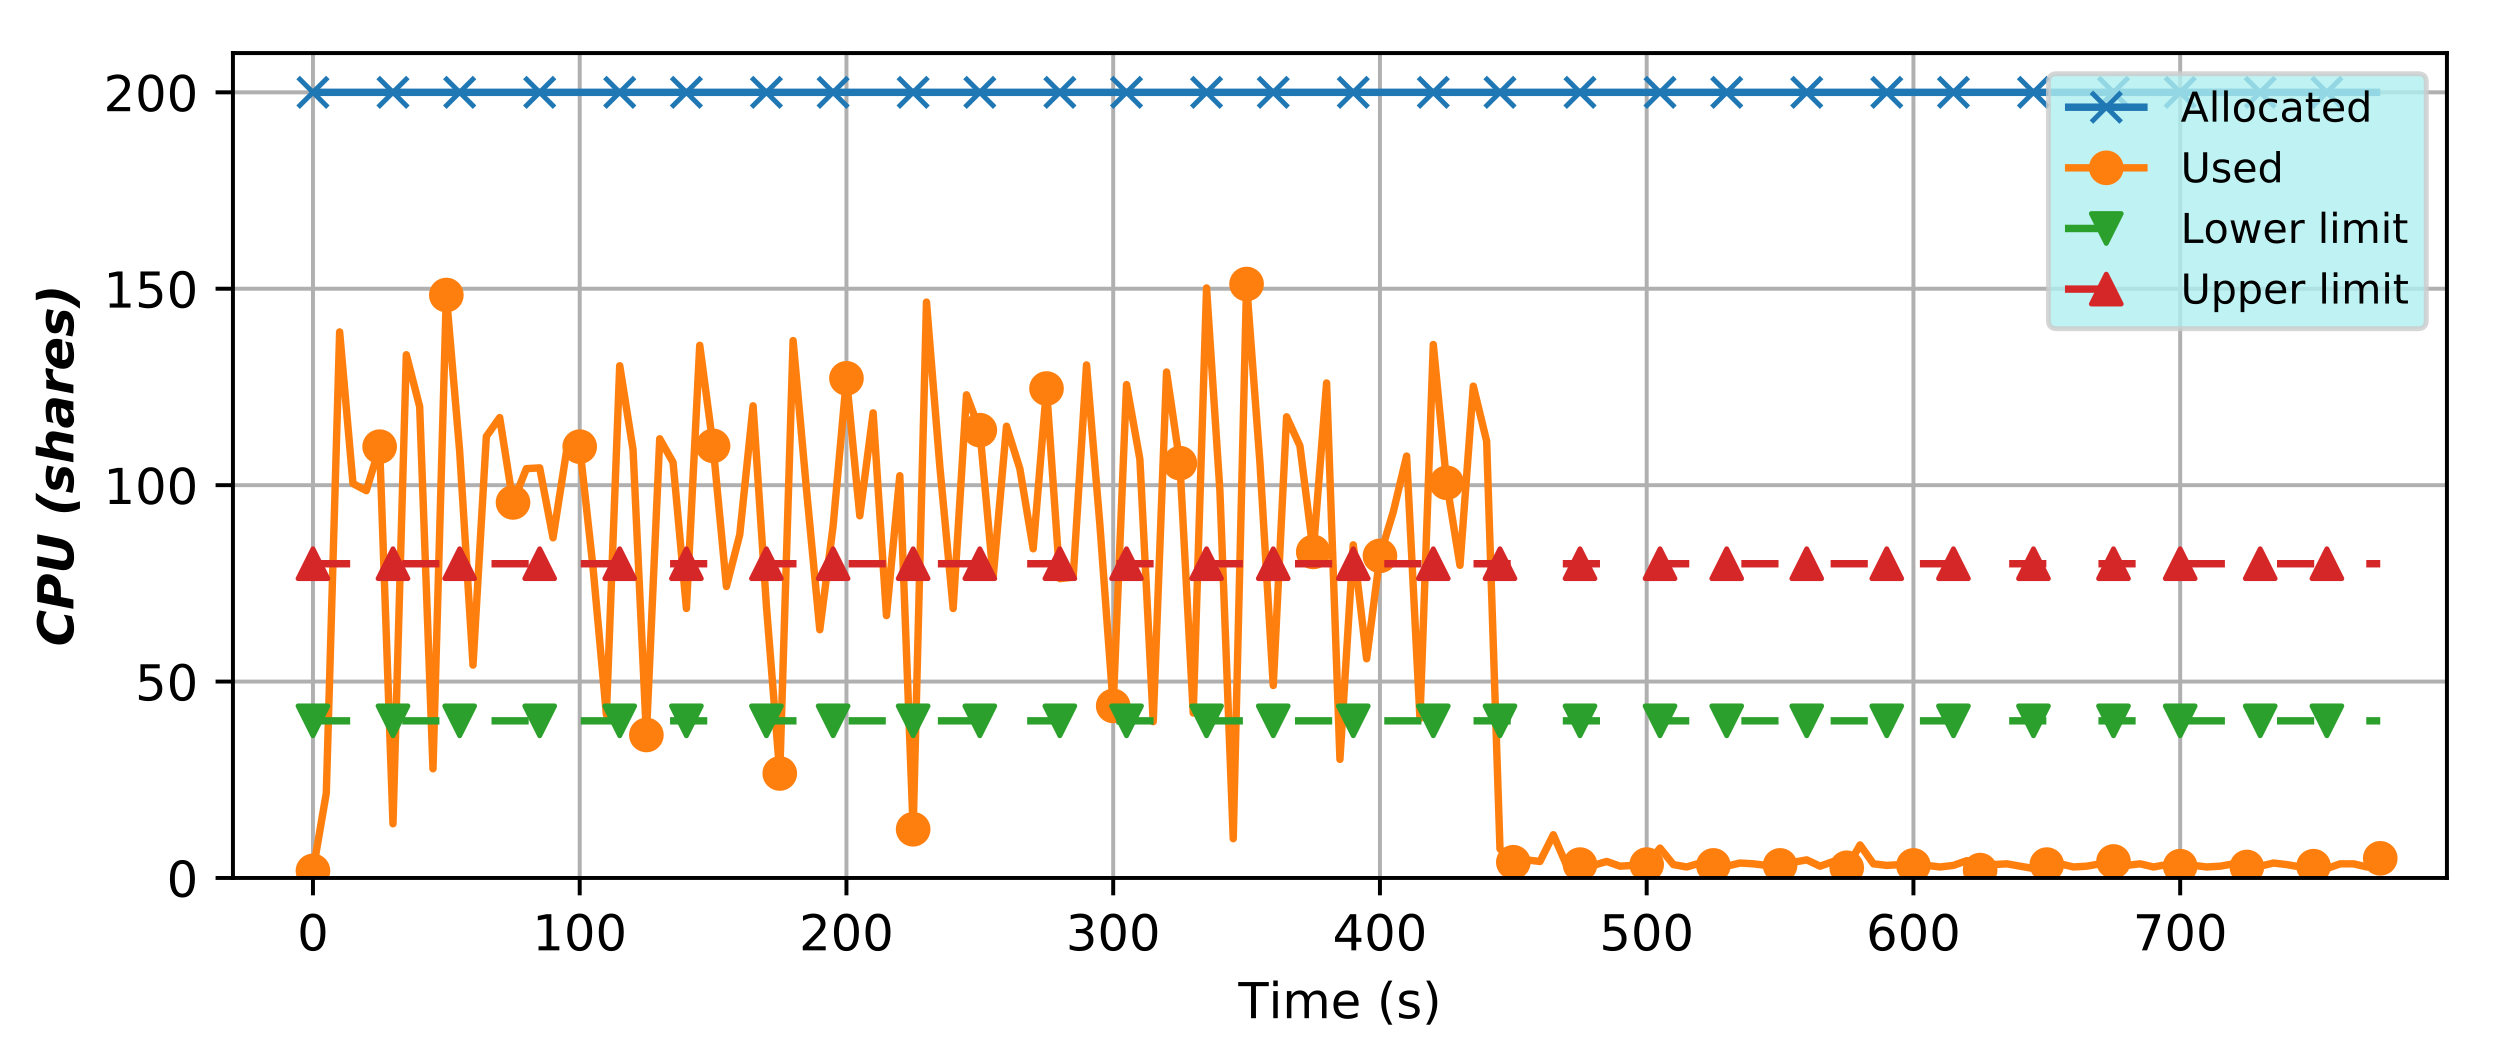 <?xml version="1.0" encoding="utf-8" standalone="no"?>
<!DOCTYPE svg PUBLIC "-//W3C//DTD SVG 1.1//EN"
  "http://www.w3.org/Graphics/SVG/1.1/DTD/svg11.dtd">
<!-- Created with matplotlib (https://matplotlib.org/) -->
<svg height="214.576pt" version="1.1" viewBox="0 0 504.066 214.576" width="504.066pt" xmlns="http://www.w3.org/2000/svg" xmlns:xlink="http://www.w3.org/1999/xlink">
 <defs>
  <style type="text/css">
*{stroke-linecap:butt;stroke-linejoin:round;}
  </style>
 </defs>
 <g id="figure_1">
  <g id="patch_1">
   <path d="M 0 214.576 
L 504.066 214.576 
L 504.066 0 
L 0 0 
z
" style="fill:#ffffff;"/>
  </g>
  <g id="axes_1">
   <g id="patch_2">
    <path d="M 46.966 177.02 
L 493.366 177.02 
L 493.366 10.7 
L 46.966 10.7 
z
" style="fill:#ffffff;"/>
   </g>
   <g id="matplotlib.axis_1">
    <g id="xtick_1">
     <g id="line2d_1">
      <path clip-path="url(#p494d622d5a)" d="M 63.101 177.02 
L 63.101 10.7 
" style="fill:none;stroke:#b0b0b0;stroke-linecap:square;stroke-width:0.8;"/>
     </g>
     <g id="line2d_2">
      <defs>
       <path d="M 0 0 
L 0 3.5 
" id="m8969aed22c" style="stroke:#000000;stroke-width:0.8;"/>
      </defs>
      <g>
       <use style="stroke:#000000;stroke-width:0.8;" x="63.101" xlink:href="#m8969aed22c" y="177.02"/>
      </g>
     </g>
     <g id="text_1">
      <!-- 0 -->
      <defs>
       <path d="M 31.781 66.406 
Q 24.172 66.406 20.328 58.906 
Q 16.5 51.422 16.5 36.375 
Q 16.5 21.391 20.328 13.891 
Q 24.172 6.391 31.781 6.391 
Q 39.453 6.391 43.281 13.891 
Q 47.125 21.391 47.125 36.375 
Q 47.125 51.422 43.281 58.906 
Q 39.453 66.406 31.781 66.406 
z
M 31.781 74.219 
Q 44.047 74.219 50.516 64.516 
Q 56.984 54.828 56.984 36.375 
Q 56.984 17.969 50.516 8.266 
Q 44.047 -1.422 31.781 -1.422 
Q 19.531 -1.422 13.062 8.266 
Q 6.594 17.969 6.594 36.375 
Q 6.594 54.828 13.062 64.516 
Q 19.531 74.219 31.781 74.219 
z
" id="DejaVuSans-48"/>
      </defs>
      <g transform="translate(59.919 191.618)scale(0.1 -0.1)">
       <use xlink:href="#DejaVuSans-48"/>
      </g>
     </g>
    </g>
    <g id="xtick_2">
     <g id="line2d_3">
      <path clip-path="url(#p494d622d5a)" d="M 116.884 177.02 
L 116.884 10.7 
" style="fill:none;stroke:#b0b0b0;stroke-linecap:square;stroke-width:0.8;"/>
     </g>
     <g id="line2d_4">
      <g>
       <use style="stroke:#000000;stroke-width:0.8;" x="116.884" xlink:href="#m8969aed22c" y="177.02"/>
      </g>
     </g>
     <g id="text_2">
      <!-- 100 -->
      <defs>
       <path d="M 12.406 8.297 
L 28.516 8.297 
L 28.516 63.922 
L 10.984 60.406 
L 10.984 69.391 
L 28.422 72.906 
L 38.281 72.906 
L 38.281 8.297 
L 54.391 8.297 
L 54.391 0 
L 12.406 0 
z
" id="DejaVuSans-49"/>
      </defs>
      <g transform="translate(107.34 191.618)scale(0.1 -0.1)">
       <use xlink:href="#DejaVuSans-49"/>
       <use x="63.623" xlink:href="#DejaVuSans-48"/>
       <use x="127.246" xlink:href="#DejaVuSans-48"/>
      </g>
     </g>
    </g>
    <g id="xtick_3">
     <g id="line2d_5">
      <path clip-path="url(#p494d622d5a)" d="M 170.667 177.02 
L 170.667 10.7 
" style="fill:none;stroke:#b0b0b0;stroke-linecap:square;stroke-width:0.8;"/>
     </g>
     <g id="line2d_6">
      <g>
       <use style="stroke:#000000;stroke-width:0.8;" x="170.667" xlink:href="#m8969aed22c" y="177.02"/>
      </g>
     </g>
     <g id="text_3">
      <!-- 200 -->
      <defs>
       <path d="M 19.188 8.297 
L 53.609 8.297 
L 53.609 0 
L 7.328 0 
L 7.328 8.297 
Q 12.938 14.109 22.625 23.891 
Q 32.328 33.688 34.812 36.531 
Q 39.547 41.844 41.422 45.531 
Q 43.312 49.219 43.312 52.781 
Q 43.312 58.594 39.234 62.25 
Q 35.156 65.922 28.609 65.922 
Q 23.969 65.922 18.812 64.312 
Q 13.672 62.703 7.812 59.422 
L 7.812 69.391 
Q 13.766 71.781 18.938 73 
Q 24.125 74.219 28.422 74.219 
Q 39.75 74.219 46.484 68.547 
Q 53.219 62.891 53.219 53.422 
Q 53.219 48.922 51.531 44.891 
Q 49.859 40.875 45.406 35.406 
Q 44.188 33.984 37.641 27.219 
Q 31.109 20.453 19.188 8.297 
z
" id="DejaVuSans-50"/>
      </defs>
      <g transform="translate(161.123 191.618)scale(0.1 -0.1)">
       <use xlink:href="#DejaVuSans-50"/>
       <use x="63.623" xlink:href="#DejaVuSans-48"/>
       <use x="127.246" xlink:href="#DejaVuSans-48"/>
      </g>
     </g>
    </g>
    <g id="xtick_4">
     <g id="line2d_7">
      <path clip-path="url(#p494d622d5a)" d="M 224.45 177.02 
L 224.45 10.7 
" style="fill:none;stroke:#b0b0b0;stroke-linecap:square;stroke-width:0.8;"/>
     </g>
     <g id="line2d_8">
      <g>
       <use style="stroke:#000000;stroke-width:0.8;" x="224.45" xlink:href="#m8969aed22c" y="177.02"/>
      </g>
     </g>
     <g id="text_4">
      <!-- 300 -->
      <defs>
       <path d="M 40.578 39.312 
Q 47.656 37.797 51.625 33 
Q 55.609 28.219 55.609 21.188 
Q 55.609 10.406 48.188 4.484 
Q 40.766 -1.422 27.094 -1.422 
Q 22.516 -1.422 17.656 -0.516 
Q 12.797 0.391 7.625 2.203 
L 7.625 11.719 
Q 11.719 9.328 16.594 8.109 
Q 21.484 6.891 26.812 6.891 
Q 36.078 6.891 40.938 10.547 
Q 45.797 14.203 45.797 21.188 
Q 45.797 27.641 41.281 31.266 
Q 36.766 34.906 28.719 34.906 
L 20.219 34.906 
L 20.219 43.016 
L 29.109 43.016 
Q 36.375 43.016 40.234 45.922 
Q 44.094 48.828 44.094 54.297 
Q 44.094 59.906 40.109 62.906 
Q 36.141 65.922 28.719 65.922 
Q 24.656 65.922 20.016 65.031 
Q 15.375 64.156 9.812 62.312 
L 9.812 71.094 
Q 15.438 72.656 20.344 73.438 
Q 25.25 74.219 29.594 74.219 
Q 40.828 74.219 47.359 69.109 
Q 53.906 64.016 53.906 55.328 
Q 53.906 49.266 50.438 45.094 
Q 46.969 40.922 40.578 39.312 
z
" id="DejaVuSans-51"/>
      </defs>
      <g transform="translate(214.906 191.618)scale(0.1 -0.1)">
       <use xlink:href="#DejaVuSans-51"/>
       <use x="63.623" xlink:href="#DejaVuSans-48"/>
       <use x="127.246" xlink:href="#DejaVuSans-48"/>
      </g>
     </g>
    </g>
    <g id="xtick_5">
     <g id="line2d_9">
      <path clip-path="url(#p494d622d5a)" d="M 278.233 177.02 
L 278.233 10.7 
" style="fill:none;stroke:#b0b0b0;stroke-linecap:square;stroke-width:0.8;"/>
     </g>
     <g id="line2d_10">
      <g>
       <use style="stroke:#000000;stroke-width:0.8;" x="278.233" xlink:href="#m8969aed22c" y="177.02"/>
      </g>
     </g>
     <g id="text_5">
      <!-- 400 -->
      <defs>
       <path d="M 37.797 64.312 
L 12.891 25.391 
L 37.797 25.391 
z
M 35.203 72.906 
L 47.609 72.906 
L 47.609 25.391 
L 58.016 25.391 
L 58.016 17.188 
L 47.609 17.188 
L 47.609 0 
L 37.797 0 
L 37.797 17.188 
L 4.891 17.188 
L 4.891 26.703 
z
" id="DejaVuSans-52"/>
      </defs>
      <g transform="translate(268.689 191.618)scale(0.1 -0.1)">
       <use xlink:href="#DejaVuSans-52"/>
       <use x="63.623" xlink:href="#DejaVuSans-48"/>
       <use x="127.246" xlink:href="#DejaVuSans-48"/>
      </g>
     </g>
    </g>
    <g id="xtick_6">
     <g id="line2d_11">
      <path clip-path="url(#p494d622d5a)" d="M 332.016 177.02 
L 332.016 10.7 
" style="fill:none;stroke:#b0b0b0;stroke-linecap:square;stroke-width:0.8;"/>
     </g>
     <g id="line2d_12">
      <g>
       <use style="stroke:#000000;stroke-width:0.8;" x="332.016" xlink:href="#m8969aed22c" y="177.02"/>
      </g>
     </g>
     <g id="text_6">
      <!-- 500 -->
      <defs>
       <path d="M 10.797 72.906 
L 49.516 72.906 
L 49.516 64.594 
L 19.828 64.594 
L 19.828 46.734 
Q 21.969 47.469 24.109 47.828 
Q 26.266 48.188 28.422 48.188 
Q 40.625 48.188 47.75 41.5 
Q 54.891 34.812 54.891 23.391 
Q 54.891 11.625 47.562 5.094 
Q 40.234 -1.422 26.906 -1.422 
Q 22.312 -1.422 17.547 -0.641 
Q 12.797 0.141 7.719 1.703 
L 7.719 11.625 
Q 12.109 9.234 16.797 8.062 
Q 21.484 6.891 26.703 6.891 
Q 35.156 6.891 40.078 11.328 
Q 45.016 15.766 45.016 23.391 
Q 45.016 31 40.078 35.438 
Q 35.156 39.891 26.703 39.891 
Q 22.75 39.891 18.812 39.016 
Q 14.891 38.141 10.797 36.281 
z
" id="DejaVuSans-53"/>
      </defs>
      <g transform="translate(322.472 191.618)scale(0.1 -0.1)">
       <use xlink:href="#DejaVuSans-53"/>
       <use x="63.623" xlink:href="#DejaVuSans-48"/>
       <use x="127.246" xlink:href="#DejaVuSans-48"/>
      </g>
     </g>
    </g>
    <g id="xtick_7">
     <g id="line2d_13">
      <path clip-path="url(#p494d622d5a)" d="M 385.799 177.02 
L 385.799 10.7 
" style="fill:none;stroke:#b0b0b0;stroke-linecap:square;stroke-width:0.8;"/>
     </g>
     <g id="line2d_14">
      <g>
       <use style="stroke:#000000;stroke-width:0.8;" x="385.799" xlink:href="#m8969aed22c" y="177.02"/>
      </g>
     </g>
     <g id="text_7">
      <!-- 600 -->
      <defs>
       <path d="M 33.016 40.375 
Q 26.375 40.375 22.484 35.828 
Q 18.609 31.297 18.609 23.391 
Q 18.609 15.531 22.484 10.953 
Q 26.375 6.391 33.016 6.391 
Q 39.656 6.391 43.531 10.953 
Q 47.406 15.531 47.406 23.391 
Q 47.406 31.297 43.531 35.828 
Q 39.656 40.375 33.016 40.375 
z
M 52.594 71.297 
L 52.594 62.312 
Q 48.875 64.062 45.094 64.984 
Q 41.312 65.922 37.594 65.922 
Q 27.828 65.922 22.672 59.328 
Q 17.531 52.734 16.797 39.406 
Q 19.672 43.656 24.016 45.922 
Q 28.375 48.188 33.594 48.188 
Q 44.578 48.188 50.953 41.516 
Q 57.328 34.859 57.328 23.391 
Q 57.328 12.156 50.688 5.359 
Q 44.047 -1.422 33.016 -1.422 
Q 20.359 -1.422 13.672 8.266 
Q 6.984 17.969 6.984 36.375 
Q 6.984 53.656 15.188 63.938 
Q 23.391 74.219 37.203 74.219 
Q 40.922 74.219 44.703 73.484 
Q 48.484 72.75 52.594 71.297 
z
" id="DejaVuSans-54"/>
      </defs>
      <g transform="translate(376.256 191.618)scale(0.1 -0.1)">
       <use xlink:href="#DejaVuSans-54"/>
       <use x="63.623" xlink:href="#DejaVuSans-48"/>
       <use x="127.246" xlink:href="#DejaVuSans-48"/>
      </g>
     </g>
    </g>
    <g id="xtick_8">
     <g id="line2d_15">
      <path clip-path="url(#p494d622d5a)" d="M 439.582 177.02 
L 439.582 10.7 
" style="fill:none;stroke:#b0b0b0;stroke-linecap:square;stroke-width:0.8;"/>
     </g>
     <g id="line2d_16">
      <g>
       <use style="stroke:#000000;stroke-width:0.8;" x="439.582" xlink:href="#m8969aed22c" y="177.02"/>
      </g>
     </g>
     <g id="text_8">
      <!-- 700 -->
      <defs>
       <path d="M 8.203 72.906 
L 55.078 72.906 
L 55.078 68.703 
L 28.609 0 
L 18.312 0 
L 43.219 64.594 
L 8.203 64.594 
z
" id="DejaVuSans-55"/>
      </defs>
      <g transform="translate(430.039 191.618)scale(0.1 -0.1)">
       <use xlink:href="#DejaVuSans-55"/>
       <use x="63.623" xlink:href="#DejaVuSans-48"/>
       <use x="127.246" xlink:href="#DejaVuSans-48"/>
      </g>
     </g>
    </g>
    <g id="text_9">
     <!-- Time (s) -->
     <defs>
      <path d="M -0.297 72.906 
L 61.375 72.906 
L 61.375 64.594 
L 35.5 64.594 
L 35.5 0 
L 25.594 0 
L 25.594 64.594 
L -0.297 64.594 
z
" id="DejaVuSans-84"/>
      <path d="M 9.422 54.688 
L 18.406 54.688 
L 18.406 0 
L 9.422 0 
z
M 9.422 75.984 
L 18.406 75.984 
L 18.406 64.594 
L 9.422 64.594 
z
" id="DejaVuSans-105"/>
      <path d="M 52 44.188 
Q 55.375 50.25 60.062 53.125 
Q 64.75 56 71.094 56 
Q 79.641 56 84.281 50.016 
Q 88.922 44.047 88.922 33.016 
L 88.922 0 
L 79.891 0 
L 79.891 32.719 
Q 79.891 40.578 77.094 44.375 
Q 74.312 48.188 68.609 48.188 
Q 61.625 48.188 57.562 43.547 
Q 53.516 38.922 53.516 30.906 
L 53.516 0 
L 44.484 0 
L 44.484 32.719 
Q 44.484 40.625 41.703 44.406 
Q 38.922 48.188 33.109 48.188 
Q 26.219 48.188 22.156 43.531 
Q 18.109 38.875 18.109 30.906 
L 18.109 0 
L 9.078 0 
L 9.078 54.688 
L 18.109 54.688 
L 18.109 46.188 
Q 21.188 51.219 25.484 53.609 
Q 29.781 56 35.688 56 
Q 41.656 56 45.828 52.969 
Q 50 49.953 52 44.188 
z
" id="DejaVuSans-109"/>
      <path d="M 56.203 29.594 
L 56.203 25.203 
L 14.891 25.203 
Q 15.484 15.922 20.484 11.062 
Q 25.484 6.203 34.422 6.203 
Q 39.594 6.203 44.453 7.469 
Q 49.312 8.734 54.109 11.281 
L 54.109 2.781 
Q 49.266 0.734 44.188 -0.344 
Q 39.109 -1.422 33.891 -1.422 
Q 20.797 -1.422 13.156 6.188 
Q 5.516 13.812 5.516 26.812 
Q 5.516 40.234 12.766 48.109 
Q 20.016 56 32.328 56 
Q 43.359 56 49.781 48.891 
Q 56.203 41.797 56.203 29.594 
z
M 47.219 32.234 
Q 47.125 39.594 43.094 43.984 
Q 39.062 48.391 32.422 48.391 
Q 24.906 48.391 20.391 44.141 
Q 15.875 39.891 15.188 32.172 
z
" id="DejaVuSans-101"/>
      <path id="DejaVuSans-32"/>
      <path d="M 31 75.875 
Q 24.469 64.656 21.281 53.656 
Q 18.109 42.672 18.109 31.391 
Q 18.109 20.125 21.312 9.062 
Q 24.516 -2 31 -13.188 
L 23.188 -13.188 
Q 15.875 -1.703 12.234 9.375 
Q 8.594 20.453 8.594 31.391 
Q 8.594 42.281 12.203 53.312 
Q 15.828 64.359 23.188 75.875 
z
" id="DejaVuSans-40"/>
      <path d="M 44.281 53.078 
L 44.281 44.578 
Q 40.484 46.531 36.375 47.5 
Q 32.281 48.484 27.875 48.484 
Q 21.188 48.484 17.844 46.438 
Q 14.5 44.391 14.5 40.281 
Q 14.5 37.156 16.891 35.375 
Q 19.281 33.594 26.516 31.984 
L 29.594 31.297 
Q 39.156 29.25 43.188 25.516 
Q 47.219 21.781 47.219 15.094 
Q 47.219 7.469 41.188 3.016 
Q 35.156 -1.422 24.609 -1.422 
Q 20.219 -1.422 15.453 -0.562 
Q 10.688 0.297 5.422 2 
L 5.422 11.281 
Q 10.406 8.688 15.234 7.391 
Q 20.062 6.109 24.812 6.109 
Q 31.156 6.109 34.562 8.281 
Q 37.984 10.453 37.984 14.406 
Q 37.984 18.062 35.516 20.016 
Q 33.062 21.969 24.703 23.781 
L 21.578 24.516 
Q 13.234 26.266 9.516 29.906 
Q 5.812 33.547 5.812 39.891 
Q 5.812 47.609 11.281 51.797 
Q 16.75 56 26.812 56 
Q 31.781 56 36.172 55.266 
Q 40.578 54.547 44.281 53.078 
z
" id="DejaVuSans-115"/>
      <path d="M 8.016 75.875 
L 15.828 75.875 
Q 23.141 64.359 26.781 53.312 
Q 30.422 42.281 30.422 31.391 
Q 30.422 20.453 26.781 9.375 
Q 23.141 -1.703 15.828 -13.188 
L 8.016 -13.188 
Q 14.5 -2 17.703 9.062 
Q 20.906 20.125 20.906 31.391 
Q 20.906 42.672 17.703 53.656 
Q 14.5 64.656 8.016 75.875 
z
" id="DejaVuSans-41"/>
     </defs>
     <g transform="translate(249.683 205.297)scale(0.1 -0.1)">
      <use xlink:href="#DejaVuSans-84"/>
      <use x="61.037" xlink:href="#DejaVuSans-105"/>
      <use x="88.82" xlink:href="#DejaVuSans-109"/>
      <use x="186.232" xlink:href="#DejaVuSans-101"/>
      <use x="247.756" xlink:href="#DejaVuSans-32"/>
      <use x="279.543" xlink:href="#DejaVuSans-40"/>
      <use x="318.557" xlink:href="#DejaVuSans-115"/>
      <use x="370.656" xlink:href="#DejaVuSans-41"/>
     </g>
    </g>
   </g>
   <g id="matplotlib.axis_2">
    <g id="ytick_1">
     <g id="line2d_17">
      <path clip-path="url(#p494d622d5a)" d="M 46.966 177.02 
L 493.366 177.02 
" style="fill:none;stroke:#b0b0b0;stroke-linecap:square;stroke-width:0.8;"/>
     </g>
     <g id="line2d_18">
      <defs>
       <path d="M 0 0 
L -3.5 0 
" id="m2aca06710f" style="stroke:#000000;stroke-width:0.8;"/>
      </defs>
      <g>
       <use style="stroke:#000000;stroke-width:0.8;" x="46.966" xlink:href="#m2aca06710f" y="177.02"/>
      </g>
     </g>
     <g id="text_10">
      <!-- 0 -->
      <g transform="translate(33.603 180.819)scale(0.1 -0.1)">
       <use xlink:href="#DejaVuSans-48"/>
      </g>
     </g>
    </g>
    <g id="ytick_2">
     <g id="line2d_19">
      <path clip-path="url(#p494d622d5a)" d="M 46.966 137.42 
L 493.366 137.42 
" style="fill:none;stroke:#b0b0b0;stroke-linecap:square;stroke-width:0.8;"/>
     </g>
     <g id="line2d_20">
      <g>
       <use style="stroke:#000000;stroke-width:0.8;" x="46.966" xlink:href="#m2aca06710f" y="137.42"/>
      </g>
     </g>
     <g id="text_11">
      <!-- 50 -->
      <g transform="translate(27.241 141.219)scale(0.1 -0.1)">
       <use xlink:href="#DejaVuSans-53"/>
       <use x="63.623" xlink:href="#DejaVuSans-48"/>
      </g>
     </g>
    </g>
    <g id="ytick_3">
     <g id="line2d_21">
      <path clip-path="url(#p494d622d5a)" d="M 46.966 97.82 
L 493.366 97.82 
" style="fill:none;stroke:#b0b0b0;stroke-linecap:square;stroke-width:0.8;"/>
     </g>
     <g id="line2d_22">
      <g>
       <use style="stroke:#000000;stroke-width:0.8;" x="46.966" xlink:href="#m2aca06710f" y="97.82"/>
      </g>
     </g>
     <g id="text_12">
      <!-- 100 -->
      <g transform="translate(20.878 101.619)scale(0.1 -0.1)">
       <use xlink:href="#DejaVuSans-49"/>
       <use x="63.623" xlink:href="#DejaVuSans-48"/>
       <use x="127.246" xlink:href="#DejaVuSans-48"/>
      </g>
     </g>
    </g>
    <g id="ytick_4">
     <g id="line2d_23">
      <path clip-path="url(#p494d622d5a)" d="M 46.966 58.22 
L 493.366 58.22 
" style="fill:none;stroke:#b0b0b0;stroke-linecap:square;stroke-width:0.8;"/>
     </g>
     <g id="line2d_24">
      <g>
       <use style="stroke:#000000;stroke-width:0.8;" x="46.966" xlink:href="#m2aca06710f" y="58.22"/>
      </g>
     </g>
     <g id="text_13">
      <!-- 150 -->
      <g transform="translate(20.878 62.019)scale(0.1 -0.1)">
       <use xlink:href="#DejaVuSans-49"/>
       <use x="63.623" xlink:href="#DejaVuSans-53"/>
       <use x="127.246" xlink:href="#DejaVuSans-48"/>
      </g>
     </g>
    </g>
    <g id="ytick_5">
     <g id="line2d_25">
      <path clip-path="url(#p494d622d5a)" d="M 46.966 18.62 
L 493.366 18.62 
" style="fill:none;stroke:#b0b0b0;stroke-linecap:square;stroke-width:0.8;"/>
     </g>
     <g id="line2d_26">
      <g>
       <use style="stroke:#000000;stroke-width:0.8;" x="46.966" xlink:href="#m2aca06710f" y="18.62"/>
      </g>
     </g>
     <g id="text_14">
      <!-- 200 -->
      <g transform="translate(20.878 22.419)scale(0.1 -0.1)">
       <use xlink:href="#DejaVuSans-50"/>
       <use x="63.623" xlink:href="#DejaVuSans-48"/>
       <use x="127.246" xlink:href="#DejaVuSans-48"/>
      </g>
     </g>
    </g>
    <g id="text_15">
     <!-- CPU (shares) -->
     <defs>
      <path d="M 60.594 3.422 
Q 53.859 1.031 47.656 -0.188 
Q 41.453 -1.422 35.891 -1.422 
Q 21.188 -1.422 12.391 6.641 
Q 3.609 14.703 3.609 27.984 
Q 3.609 36.719 6.391 44.453 
Q 9.188 52.203 14.594 58.594 
Q 21 66.109 30 70.156 
Q 39.016 74.219 49.422 74.219 
Q 55.078 74.219 60.781 72.875 
Q 66.5 71.531 72.406 68.797 
L 69.391 53.719 
Q 64.703 57.281 59.953 58.938 
Q 55.219 60.594 49.812 60.594 
Q 38.531 60.594 30.906 51.906 
Q 23.297 43.219 23.297 30.172 
Q 23.297 21.781 27.984 16.984 
Q 32.672 12.203 40.922 12.203 
Q 45.844 12.203 51.391 13.984 
Q 56.938 15.766 63.812 19.578 
z
" id="DejaVuSans-BoldOblique-67"/>
      <path d="M 16.312 72.906 
L 47.516 72.906 
Q 58.984 72.906 65.453 67.656 
Q 71.922 62.406 71.922 53.078 
Q 71.922 47.359 69.766 42.203 
Q 67.625 37.062 63.625 33.203 
Q 59.281 29.047 53.266 27.172 
Q 47.266 25.297 38.188 25.297 
L 25.781 25.297 
L 20.906 0 
L 2.094 0 
z
M 32.516 59.281 
L 28.516 38.922 
L 38.922 38.922 
Q 45.562 38.922 49.078 42.047 
Q 52.594 45.172 52.594 51.125 
Q 52.594 55.078 50.078 57.172 
Q 47.562 59.281 42.828 59.281 
z
" id="DejaVuSans-BoldOblique-80"/>
      <path d="M 16.312 72.906 
L 35.109 72.906 
L 26.609 29.25 
Q 26.125 26.906 25.906 25.094 
Q 25.688 23.297 25.688 21.922 
Q 25.688 17.141 28.25 14.766 
Q 30.812 12.406 35.891 12.406 
Q 42.719 12.406 46.375 16.234 
Q 50.047 20.062 51.812 29.203 
L 60.297 72.906 
L 79.109 72.906 
L 70.609 29.203 
Q 67.438 13.094 58.562 5.828 
Q 49.703 -1.422 33.203 -1.422 
Q 20.266 -1.422 13.516 4.125 
Q 6.781 9.672 6.781 20.219 
Q 6.781 21.969 7.031 24.141 
Q 7.281 26.312 7.812 29.203 
z
" id="DejaVuSans-BoldOblique-85"/>
      <path id="DejaVuSans-BoldOblique-32"/>
      <path d="M 29.5 -13.188 
L 15.281 -13.188 
Q 11.469 -5.078 9.594 2.703 
Q 7.719 10.5 7.719 18.219 
Q 7.719 32.625 13.922 47 
Q 20.125 61.375 32.625 75.875 
L 46.781 75.875 
Q 35.406 60.75 29.812 45.922 
Q 24.219 31.109 24.219 16.219 
Q 24.219 8.891 25.531 1.578 
Q 26.859 -5.719 29.5 -13.188 
z
" id="DejaVuSans-BoldOblique-40"/>
      <path d="M 56 52.984 
L 53.422 39.406 
Q 48.297 41.844 43.219 43.109 
Q 38.141 44.391 33.594 44.391 
Q 28.422 44.391 25.609 43.047 
Q 22.797 41.703 22.797 39.203 
Q 22.797 37.75 24.359 36.859 
Q 25.922 35.984 30.516 35.016 
L 33.688 34.422 
Q 44.281 32.172 48.531 28.625 
Q 52.781 25.094 52.781 18.797 
Q 52.781 9.281 45.312 3.922 
Q 37.844 -1.422 24.422 -1.422 
Q 18.797 -1.422 12.938 -0.531 
Q 7.078 0.344 0.984 2.094 
L 3.609 15.828 
Q 8.344 13.031 13.734 11.609 
Q 19.141 10.203 24.812 10.203 
Q 30.328 10.203 33.109 11.516 
Q 35.891 12.844 35.891 15.375 
Q 35.891 17.141 34.328 18.109 
Q 32.766 19.094 27.875 20.125 
L 24.703 20.703 
Q 15.328 22.656 11.328 26.469 
Q 7.328 30.281 7.328 37.016 
Q 7.328 46.141 14.234 51.062 
Q 21.141 56 33.984 56 
Q 39.594 56 45.031 55.25 
Q 50.484 54.5 56 52.984 
z
" id="DejaVuSans-BoldOblique-115"/>
      <path d="M 64.5 33.297 
L 58.016 0 
L 40.484 0 
L 46 28.516 
Q 46.578 31.297 46.891 33.219 
Q 47.219 35.156 47.219 36.281 
Q 47.219 39.406 45.484 41.109 
Q 43.75 42.828 40.578 42.828 
Q 35.156 42.828 31.266 38.594 
Q 27.391 34.375 25.875 26.906 
L 20.609 0 
L 3.078 0 
L 17.828 75.984 
L 35.406 75.984 
L 29.688 46.688 
Q 34.516 51.422 39.391 53.703 
Q 44.281 56 49.609 56 
Q 57.172 56 61.266 52.047 
Q 65.375 48.094 65.375 40.922 
Q 65.375 39.359 65.156 37.453 
Q 64.938 35.547 64.5 33.297 
z
" id="DejaVuSans-BoldOblique-104"/>
      <path d="M 32.906 24.609 
Q 26.375 24.609 23.016 22.578 
Q 19.672 20.562 19.672 16.609 
Q 19.672 13.625 21.656 11.906 
Q 23.641 10.203 27.094 10.203 
Q 32.469 10.203 36.078 13.453 
Q 39.703 16.703 40.922 22.609 
L 41.312 24.609 
z
M 60.203 31.203 
L 54.109 0 
L 36.625 0 
L 38.094 8.109 
Q 33.797 3.219 29 0.891 
Q 24.219 -1.422 18.609 -1.422 
Q 10.844 -1.422 6.266 2.609 
Q 1.703 6.641 1.703 13.484 
Q 1.703 23.922 9.781 29.469 
Q 17.875 35.016 33.109 35.016 
L 43.406 35.016 
L 43.609 36.375 
Q 43.75 37.062 43.766 37.344 
Q 43.797 37.641 43.797 37.891 
Q 43.797 41.109 40.75 42.75 
Q 37.703 44.391 31.688 44.391 
Q 26.266 44.391 21.188 43.266 
Q 16.109 42.141 11.375 39.891 
L 14.016 53.219 
Q 19.484 54.594 25.219 55.297 
Q 30.953 56 37.109 56 
Q 49.266 56 55.172 51.828 
Q 61.078 47.656 61.078 39.109 
Q 61.078 37.453 60.859 35.469 
Q 60.641 33.5 60.203 31.203 
z
" id="DejaVuSans-BoldOblique-97"/>
      <path d="M 51.422 39.797 
Q 49.609 40.828 47.406 41.359 
Q 45.219 41.891 42.672 41.891 
Q 35.984 41.891 31.562 37.594 
Q 27.156 33.297 25.594 25.203 
L 20.609 0 
L 3.078 0 
L 13.719 54.688 
L 31.297 54.688 
L 29.391 45.312 
Q 32.859 50.484 38.062 53.234 
Q 43.266 56 49.609 56 
Q 50.531 56 51.703 55.906 
Q 52.875 55.812 54.5 55.609 
z
" id="DejaVuSans-BoldOblique-114"/>
      <path d="M 62.891 25.297 
L 62.312 22.516 
L 21.391 22.516 
Q 21.391 22.219 21.344 21.656 
Q 21.297 21.094 21.297 20.797 
Q 21.297 15.484 24.484 12.844 
Q 27.688 10.203 34.078 10.203 
Q 39.594 10.203 45.719 11.859 
Q 51.859 13.531 58.594 16.797 
L 55.906 3.219 
Q 49.516 0.875 43.188 -0.266 
Q 36.859 -1.422 30.328 -1.422 
Q 17.531 -1.422 10.562 4.484 
Q 3.609 10.406 3.609 21.188 
Q 3.609 27.438 5.828 33.312 
Q 8.062 39.203 12.312 44.094 
Q 17.328 49.953 24.328 52.969 
Q 31.344 56 39.891 56 
Q 50.984 56 57.5 50.094 
Q 64.016 44.188 64.016 34.188 
Q 64.016 32.234 63.75 30.047 
Q 63.484 27.875 62.891 25.297 
z
M 46.391 33.297 
Q 46.531 33.938 46.609 34.594 
Q 46.688 35.25 46.688 35.891 
Q 46.688 39.797 44.344 42.094 
Q 42 44.391 37.984 44.391 
Q 32.859 44.391 29.266 41.578 
Q 25.688 38.766 23.781 33.297 
z
" id="DejaVuSans-BoldOblique-101"/>
      <path d="M 14.594 75.875 
L 28.906 75.875 
Q 32.672 67.875 34.516 60.078 
Q 36.375 52.297 36.375 44.484 
Q 36.375 29.938 30.203 15.547 
Q 24.031 1.172 11.625 -13.188 
L -2.688 -13.188 
Q 8.688 1.953 14.297 16.797 
Q 19.922 31.641 19.922 46.578 
Q 19.922 53.906 18.594 61.156 
Q 17.281 68.406 14.594 75.875 
z
" id="DejaVuSans-BoldOblique-41"/>
     </defs>
     <g transform="translate(14.798 130.308)rotate(-90)scale(0.1 -0.1)">
      <use xlink:href="#DejaVuSans-BoldOblique-67"/>
      <use x="73.389" xlink:href="#DejaVuSans-BoldOblique-80"/>
      <use x="146.68" xlink:href="#DejaVuSans-BoldOblique-85"/>
      <use x="227.881" xlink:href="#DejaVuSans-BoldOblique-32"/>
      <use x="262.695" xlink:href="#DejaVuSans-BoldOblique-40"/>
      <use x="308.398" xlink:href="#DejaVuSans-BoldOblique-115"/>
      <use x="367.92" xlink:href="#DejaVuSans-BoldOblique-104"/>
      <use x="439.111" xlink:href="#DejaVuSans-BoldOblique-97"/>
      <use x="506.592" xlink:href="#DejaVuSans-BoldOblique-114"/>
      <use x="555.908" xlink:href="#DejaVuSans-BoldOblique-101"/>
      <use x="623.73" xlink:href="#DejaVuSans-BoldOblique-115"/>
      <use x="683.252" xlink:href="#DejaVuSans-BoldOblique-41"/>
     </g>
    </g>
   </g>
   <g id="line2d_27">
    <path clip-path="url(#p494d622d5a)" d="M 63.101 18.62 
L 479.92 18.62 
L 479.92 18.62 
" style="fill:none;stroke:#1f77b4;stroke-dasharray:1.5,0;stroke-dashoffset:0;stroke-width:1.5;"/>
    <defs>
     <path d="M -3 3 
L 3 -3 
M -3 -3 
L 3 3 
" id="mace999f846" style="stroke:#1f77b4;"/>
    </defs>
    <g clip-path="url(#p494d622d5a)">
     <use style="fill:#1f77b4;stroke:#1f77b4;" x="63.101" xlink:href="#mace999f846" y="18.62"/>
     <use style="fill:#1f77b4;stroke:#1f77b4;" x="79.236" xlink:href="#mace999f846" y="18.62"/>
     <use style="fill:#1f77b4;stroke:#1f77b4;" x="92.681" xlink:href="#mace999f846" y="18.62"/>
     <use style="fill:#1f77b4;stroke:#1f77b4;" x="108.816" xlink:href="#mace999f846" y="18.62"/>
     <use style="fill:#1f77b4;stroke:#1f77b4;" x="124.951" xlink:href="#mace999f846" y="18.62"/>
     <use style="fill:#1f77b4;stroke:#1f77b4;" x="138.397" xlink:href="#mace999f846" y="18.62"/>
     <use style="fill:#1f77b4;stroke:#1f77b4;" x="154.532" xlink:href="#mace999f846" y="18.62"/>
     <use style="fill:#1f77b4;stroke:#1f77b4;" x="167.978" xlink:href="#mace999f846" y="18.62"/>
     <use style="fill:#1f77b4;stroke:#1f77b4;" x="184.113" xlink:href="#mace999f846" y="18.62"/>
     <use style="fill:#1f77b4;stroke:#1f77b4;" x="197.558" xlink:href="#mace999f846" y="18.62"/>
     <use style="fill:#1f77b4;stroke:#1f77b4;" x="213.693" xlink:href="#mace999f846" y="18.62"/>
     <use style="fill:#1f77b4;stroke:#1f77b4;" x="227.139" xlink:href="#mace999f846" y="18.62"/>
     <use style="fill:#1f77b4;stroke:#1f77b4;" x="243.274" xlink:href="#mace999f846" y="18.62"/>
     <use style="fill:#1f77b4;stroke:#1f77b4;" x="256.72" xlink:href="#mace999f846" y="18.62"/>
     <use style="fill:#1f77b4;stroke:#1f77b4;" x="272.855" xlink:href="#mace999f846" y="18.62"/>
     <use style="fill:#1f77b4;stroke:#1f77b4;" x="288.99" xlink:href="#mace999f846" y="18.62"/>
     <use style="fill:#1f77b4;stroke:#1f77b4;" x="302.436" xlink:href="#mace999f846" y="18.62"/>
     <use style="fill:#1f77b4;stroke:#1f77b4;" x="318.57" xlink:href="#mace999f846" y="18.62"/>
     <use style="fill:#1f77b4;stroke:#1f77b4;" x="334.705" xlink:href="#mace999f846" y="18.62"/>
     <use style="fill:#1f77b4;stroke:#1f77b4;" x="348.151" xlink:href="#mace999f846" y="18.62"/>
     <use style="fill:#1f77b4;stroke:#1f77b4;" x="364.286" xlink:href="#mace999f846" y="18.62"/>
     <use style="fill:#1f77b4;stroke:#1f77b4;" x="380.421" xlink:href="#mace999f846" y="18.62"/>
     <use style="fill:#1f77b4;stroke:#1f77b4;" x="393.867" xlink:href="#mace999f846" y="18.62"/>
     <use style="fill:#1f77b4;stroke:#1f77b4;" x="410.002" xlink:href="#mace999f846" y="18.62"/>
     <use style="fill:#1f77b4;stroke:#1f77b4;" x="426.137" xlink:href="#mace999f846" y="18.62"/>
     <use style="fill:#1f77b4;stroke:#1f77b4;" x="439.582" xlink:href="#mace999f846" y="18.62"/>
     <use style="fill:#1f77b4;stroke:#1f77b4;" x="455.717" xlink:href="#mace999f846" y="18.62"/>
     <use style="fill:#1f77b4;stroke:#1f77b4;" x="469.163" xlink:href="#mace999f846" y="18.62"/>
    </g>
   </g>
   <g id="line2d_28">
    <path clip-path="url(#p494d622d5a)" d="M 63.101 175.594 
L 65.79 159.913 
L 68.479 66.932 
L 71.168 97.503 
L 73.857 98.929 
L 76.546 90.058 
L 79.236 166.09 
L 81.925 71.526 
L 84.614 81.98 
L 87.303 155.002 
L 89.992 59.487 
L 92.681 91.009 
L 95.37 134.094 
L 98.06 87.999 
L 100.749 84.198 
L 103.438 101.305 
L 106.127 94.494 
L 108.816 94.335 
L 111.505 108.433 
L 114.195 91.167 
L 116.884 90.058 
L 119.573 114.452 
L 122.262 144.073 
L 124.951 73.743 
L 127.64 90.692 
L 130.329 148.191 
L 133.019 88.474 
L 135.708 93.226 
L 138.397 122.689 
L 141.086 69.625 
L 143.775 89.9 
L 146.464 118.254 
L 149.154 107.799 
L 151.843 81.822 
L 154.532 122.214 
L 157.221 155.953 
L 159.91 68.674 
L 162.599 98.612 
L 165.289 126.966 
L 167.978 106.057 
L 170.667 76.278 
L 173.356 103.998 
L 176.045 83.247 
L 178.734 124.114 
L 181.423 95.919 
L 184.113 167.199 
L 186.802 60.913 
L 189.491 94.018 
L 192.18 122.689 
L 194.869 79.604 
L 197.558 86.732 
L 200.248 116.353 
L 202.937 85.94 
L 205.626 94.494 
L 208.315 110.65 
L 211.004 78.337 
L 213.693 116.67 
L 216.382 116.353 
L 219.072 73.585 
L 221.761 105.74 
L 224.45 142.33 
L 227.139 77.545 
L 229.828 92.593 
L 232.517 145.498 
L 235.207 75.01 
L 237.896 93.385 
L 240.585 143.756 
L 243.274 58.062 
L 245.963 98.929 
L 248.652 169.1 
L 251.342 57.27 
L 254.031 93.226 
L 256.72 138.212 
L 259.409 84.039 
L 262.098 89.9 
L 264.787 111.284 
L 267.476 77.228 
L 270.166 153.102 
L 272.855 109.858 
L 275.544 132.826 
L 278.233 112.076 
L 280.922 103.206 
L 283.611 91.959 
L 286.301 144.865 
L 288.99 69.466 
L 291.679 97.345 
L 294.368 113.977 
L 297.057 77.862 
L 299.746 88.95 
L 302.436 171.159 
L 305.125 173.852 
L 307.814 173.377 
L 310.503 173.694 
L 313.192 168.308 
L 315.881 174.486 
L 318.57 174.327 
L 321.26 174.486 
L 323.949 173.694 
L 326.638 174.644 
L 332.016 174.327 
L 334.705 171.001 
L 337.395 174.327 
L 340.084 174.802 
L 342.773 174.01 
L 345.462 174.486 
L 348.151 174.644 
L 350.84 174.01 
L 353.529 174.169 
L 356.219 174.486 
L 358.908 174.486 
L 361.597 173.852 
L 364.286 173.377 
L 366.975 174.644 
L 369.664 173.694 
L 372.354 174.961 
L 375.043 170.367 
L 377.732 174.169 
L 380.421 174.486 
L 383.11 174.327 
L 385.799 174.486 
L 388.489 174.486 
L 391.178 174.802 
L 393.867 174.486 
L 396.556 173.535 
L 399.245 175.436 
L 401.934 174.327 
L 404.623 174.169 
L 410.002 175.119 
L 412.691 174.327 
L 415.38 174.169 
L 418.069 174.802 
L 420.758 174.644 
L 426.137 173.694 
L 428.826 174.486 
L 431.515 174.169 
L 434.204 174.802 
L 436.893 174.327 
L 439.582 174.644 
L 442.272 174.486 
L 444.961 174.802 
L 447.65 174.644 
L 450.339 174.169 
L 453.028 174.802 
L 455.717 174.644 
L 458.407 174.01 
L 461.096 174.327 
L 463.785 174.802 
L 466.474 174.644 
L 469.163 175.119 
L 471.852 174.169 
L 474.542 174.169 
L 477.231 174.802 
L 479.92 173.06 
L 479.92 173.06 
" style="fill:none;stroke:#ff7f0e;stroke-dasharray:1.5,0;stroke-dashoffset:0;stroke-width:1.5;"/>
    <defs>
     <path d="M 0 3 
C 0.796 3 1.559 2.684 2.121 2.121 
C 2.684 1.559 3 0.796 3 0 
C 3 -0.796 2.684 -1.559 2.121 -2.121 
C 1.559 -2.684 0.796 -3 0 -3 
C -0.796 -3 -1.559 -2.684 -2.121 -2.121 
C -2.684 -1.559 -3 -0.796 -3 0 
C -3 0.796 -2.684 1.559 -2.121 2.121 
C -1.559 2.684 -0.796 3 0 3 
z
" id="m2528a3b88c" style="stroke:#ff7f0e;"/>
    </defs>
    <g clip-path="url(#p494d622d5a)">
     <use style="fill:#ff7f0e;stroke:#ff7f0e;" x="63.101" xlink:href="#m2528a3b88c" y="175.594"/>
     <use style="fill:#ff7f0e;stroke:#ff7f0e;" x="76.546" xlink:href="#m2528a3b88c" y="90.058"/>
     <use style="fill:#ff7f0e;stroke:#ff7f0e;" x="89.992" xlink:href="#m2528a3b88c" y="59.487"/>
     <use style="fill:#ff7f0e;stroke:#ff7f0e;" x="103.438" xlink:href="#m2528a3b88c" y="101.305"/>
     <use style="fill:#ff7f0e;stroke:#ff7f0e;" x="116.884" xlink:href="#m2528a3b88c" y="90.058"/>
     <use style="fill:#ff7f0e;stroke:#ff7f0e;" x="130.329" xlink:href="#m2528a3b88c" y="148.191"/>
     <use style="fill:#ff7f0e;stroke:#ff7f0e;" x="143.775" xlink:href="#m2528a3b88c" y="89.9"/>
     <use style="fill:#ff7f0e;stroke:#ff7f0e;" x="157.221" xlink:href="#m2528a3b88c" y="155.953"/>
     <use style="fill:#ff7f0e;stroke:#ff7f0e;" x="170.667" xlink:href="#m2528a3b88c" y="76.278"/>
     <use style="fill:#ff7f0e;stroke:#ff7f0e;" x="184.113" xlink:href="#m2528a3b88c" y="167.199"/>
     <use style="fill:#ff7f0e;stroke:#ff7f0e;" x="197.558" xlink:href="#m2528a3b88c" y="86.732"/>
     <use style="fill:#ff7f0e;stroke:#ff7f0e;" x="211.004" xlink:href="#m2528a3b88c" y="78.337"/>
     <use style="fill:#ff7f0e;stroke:#ff7f0e;" x="224.45" xlink:href="#m2528a3b88c" y="142.33"/>
     <use style="fill:#ff7f0e;stroke:#ff7f0e;" x="237.896" xlink:href="#m2528a3b88c" y="93.385"/>
     <use style="fill:#ff7f0e;stroke:#ff7f0e;" x="251.342" xlink:href="#m2528a3b88c" y="57.27"/>
     <use style="fill:#ff7f0e;stroke:#ff7f0e;" x="264.787" xlink:href="#m2528a3b88c" y="111.284"/>
     <use style="fill:#ff7f0e;stroke:#ff7f0e;" x="278.233" xlink:href="#m2528a3b88c" y="112.076"/>
     <use style="fill:#ff7f0e;stroke:#ff7f0e;" x="291.679" xlink:href="#m2528a3b88c" y="97.345"/>
     <use style="fill:#ff7f0e;stroke:#ff7f0e;" x="305.125" xlink:href="#m2528a3b88c" y="173.852"/>
     <use style="fill:#ff7f0e;stroke:#ff7f0e;" x="318.57" xlink:href="#m2528a3b88c" y="174.327"/>
     <use style="fill:#ff7f0e;stroke:#ff7f0e;" x="332.016" xlink:href="#m2528a3b88c" y="174.327"/>
     <use style="fill:#ff7f0e;stroke:#ff7f0e;" x="345.462" xlink:href="#m2528a3b88c" y="174.486"/>
     <use style="fill:#ff7f0e;stroke:#ff7f0e;" x="358.908" xlink:href="#m2528a3b88c" y="174.486"/>
     <use style="fill:#ff7f0e;stroke:#ff7f0e;" x="372.354" xlink:href="#m2528a3b88c" y="174.961"/>
     <use style="fill:#ff7f0e;stroke:#ff7f0e;" x="385.799" xlink:href="#m2528a3b88c" y="174.486"/>
     <use style="fill:#ff7f0e;stroke:#ff7f0e;" x="399.245" xlink:href="#m2528a3b88c" y="175.436"/>
     <use style="fill:#ff7f0e;stroke:#ff7f0e;" x="412.691" xlink:href="#m2528a3b88c" y="174.327"/>
     <use style="fill:#ff7f0e;stroke:#ff7f0e;" x="426.137" xlink:href="#m2528a3b88c" y="173.694"/>
     <use style="fill:#ff7f0e;stroke:#ff7f0e;" x="439.582" xlink:href="#m2528a3b88c" y="174.644"/>
     <use style="fill:#ff7f0e;stroke:#ff7f0e;" x="453.028" xlink:href="#m2528a3b88c" y="174.802"/>
     <use style="fill:#ff7f0e;stroke:#ff7f0e;" x="466.474" xlink:href="#m2528a3b88c" y="174.644"/>
     <use style="fill:#ff7f0e;stroke:#ff7f0e;" x="479.92" xlink:href="#m2528a3b88c" y="173.06"/>
    </g>
   </g>
   <g id="line2d_29">
    <path clip-path="url(#p494d622d5a)" d="M 63.101 145.34 
L 479.92 145.34 
L 479.92 145.34 
" style="fill:none;stroke:#2ca02c;stroke-dasharray:7.5,10.5;stroke-dashoffset:0;stroke-width:1.5;"/>
    <defs>
     <path d="M -0 3 
L 3 -3 
L -3 -3 
z
" id="me31eb79f6c" style="stroke:#2ca02c;stroke-linejoin:miter;"/>
    </defs>
    <g clip-path="url(#p494d622d5a)">
     <use style="fill:#2ca02c;stroke:#2ca02c;stroke-linejoin:miter;" x="63.101" xlink:href="#me31eb79f6c" y="145.34"/>
     <use style="fill:#2ca02c;stroke:#2ca02c;stroke-linejoin:miter;" x="79.236" xlink:href="#me31eb79f6c" y="145.34"/>
     <use style="fill:#2ca02c;stroke:#2ca02c;stroke-linejoin:miter;" x="92.681" xlink:href="#me31eb79f6c" y="145.34"/>
     <use style="fill:#2ca02c;stroke:#2ca02c;stroke-linejoin:miter;" x="108.816" xlink:href="#me31eb79f6c" y="145.34"/>
     <use style="fill:#2ca02c;stroke:#2ca02c;stroke-linejoin:miter;" x="124.951" xlink:href="#me31eb79f6c" y="145.34"/>
     <use style="fill:#2ca02c;stroke:#2ca02c;stroke-linejoin:miter;" x="138.397" xlink:href="#me31eb79f6c" y="145.34"/>
     <use style="fill:#2ca02c;stroke:#2ca02c;stroke-linejoin:miter;" x="154.532" xlink:href="#me31eb79f6c" y="145.34"/>
     <use style="fill:#2ca02c;stroke:#2ca02c;stroke-linejoin:miter;" x="167.978" xlink:href="#me31eb79f6c" y="145.34"/>
     <use style="fill:#2ca02c;stroke:#2ca02c;stroke-linejoin:miter;" x="184.113" xlink:href="#me31eb79f6c" y="145.34"/>
     <use style="fill:#2ca02c;stroke:#2ca02c;stroke-linejoin:miter;" x="197.558" xlink:href="#me31eb79f6c" y="145.34"/>
     <use style="fill:#2ca02c;stroke:#2ca02c;stroke-linejoin:miter;" x="213.693" xlink:href="#me31eb79f6c" y="145.34"/>
     <use style="fill:#2ca02c;stroke:#2ca02c;stroke-linejoin:miter;" x="227.139" xlink:href="#me31eb79f6c" y="145.34"/>
     <use style="fill:#2ca02c;stroke:#2ca02c;stroke-linejoin:miter;" x="243.274" xlink:href="#me31eb79f6c" y="145.34"/>
     <use style="fill:#2ca02c;stroke:#2ca02c;stroke-linejoin:miter;" x="256.72" xlink:href="#me31eb79f6c" y="145.34"/>
     <use style="fill:#2ca02c;stroke:#2ca02c;stroke-linejoin:miter;" x="272.855" xlink:href="#me31eb79f6c" y="145.34"/>
     <use style="fill:#2ca02c;stroke:#2ca02c;stroke-linejoin:miter;" x="288.99" xlink:href="#me31eb79f6c" y="145.34"/>
     <use style="fill:#2ca02c;stroke:#2ca02c;stroke-linejoin:miter;" x="302.436" xlink:href="#me31eb79f6c" y="145.34"/>
     <use style="fill:#2ca02c;stroke:#2ca02c;stroke-linejoin:miter;" x="318.57" xlink:href="#me31eb79f6c" y="145.34"/>
     <use style="fill:#2ca02c;stroke:#2ca02c;stroke-linejoin:miter;" x="334.705" xlink:href="#me31eb79f6c" y="145.34"/>
     <use style="fill:#2ca02c;stroke:#2ca02c;stroke-linejoin:miter;" x="348.151" xlink:href="#me31eb79f6c" y="145.34"/>
     <use style="fill:#2ca02c;stroke:#2ca02c;stroke-linejoin:miter;" x="364.286" xlink:href="#me31eb79f6c" y="145.34"/>
     <use style="fill:#2ca02c;stroke:#2ca02c;stroke-linejoin:miter;" x="380.421" xlink:href="#me31eb79f6c" y="145.34"/>
     <use style="fill:#2ca02c;stroke:#2ca02c;stroke-linejoin:miter;" x="393.867" xlink:href="#me31eb79f6c" y="145.34"/>
     <use style="fill:#2ca02c;stroke:#2ca02c;stroke-linejoin:miter;" x="410.002" xlink:href="#me31eb79f6c" y="145.34"/>
     <use style="fill:#2ca02c;stroke:#2ca02c;stroke-linejoin:miter;" x="426.137" xlink:href="#me31eb79f6c" y="145.34"/>
     <use style="fill:#2ca02c;stroke:#2ca02c;stroke-linejoin:miter;" x="439.582" xlink:href="#me31eb79f6c" y="145.34"/>
     <use style="fill:#2ca02c;stroke:#2ca02c;stroke-linejoin:miter;" x="455.717" xlink:href="#me31eb79f6c" y="145.34"/>
     <use style="fill:#2ca02c;stroke:#2ca02c;stroke-linejoin:miter;" x="469.163" xlink:href="#me31eb79f6c" y="145.34"/>
    </g>
   </g>
   <g id="line2d_30">
    <path clip-path="url(#p494d622d5a)" d="M 63.101 113.66 
L 479.92 113.66 
L 479.92 113.66 
" style="fill:none;stroke:#d62728;stroke-dasharray:7.5,10.5;stroke-dashoffset:0;stroke-width:1.5;"/>
    <defs>
     <path d="M 0 -3 
L -3 3 
L 3 3 
z
" id="md190089229" style="stroke:#d62728;stroke-linejoin:miter;"/>
    </defs>
    <g clip-path="url(#p494d622d5a)">
     <use style="fill:#d62728;stroke:#d62728;stroke-linejoin:miter;" x="63.101" xlink:href="#md190089229" y="113.66"/>
     <use style="fill:#d62728;stroke:#d62728;stroke-linejoin:miter;" x="79.236" xlink:href="#md190089229" y="113.66"/>
     <use style="fill:#d62728;stroke:#d62728;stroke-linejoin:miter;" x="92.681" xlink:href="#md190089229" y="113.66"/>
     <use style="fill:#d62728;stroke:#d62728;stroke-linejoin:miter;" x="108.816" xlink:href="#md190089229" y="113.66"/>
     <use style="fill:#d62728;stroke:#d62728;stroke-linejoin:miter;" x="124.951" xlink:href="#md190089229" y="113.66"/>
     <use style="fill:#d62728;stroke:#d62728;stroke-linejoin:miter;" x="138.397" xlink:href="#md190089229" y="113.66"/>
     <use style="fill:#d62728;stroke:#d62728;stroke-linejoin:miter;" x="154.532" xlink:href="#md190089229" y="113.66"/>
     <use style="fill:#d62728;stroke:#d62728;stroke-linejoin:miter;" x="167.978" xlink:href="#md190089229" y="113.66"/>
     <use style="fill:#d62728;stroke:#d62728;stroke-linejoin:miter;" x="184.113" xlink:href="#md190089229" y="113.66"/>
     <use style="fill:#d62728;stroke:#d62728;stroke-linejoin:miter;" x="197.558" xlink:href="#md190089229" y="113.66"/>
     <use style="fill:#d62728;stroke:#d62728;stroke-linejoin:miter;" x="213.693" xlink:href="#md190089229" y="113.66"/>
     <use style="fill:#d62728;stroke:#d62728;stroke-linejoin:miter;" x="227.139" xlink:href="#md190089229" y="113.66"/>
     <use style="fill:#d62728;stroke:#d62728;stroke-linejoin:miter;" x="243.274" xlink:href="#md190089229" y="113.66"/>
     <use style="fill:#d62728;stroke:#d62728;stroke-linejoin:miter;" x="256.72" xlink:href="#md190089229" y="113.66"/>
     <use style="fill:#d62728;stroke:#d62728;stroke-linejoin:miter;" x="272.855" xlink:href="#md190089229" y="113.66"/>
     <use style="fill:#d62728;stroke:#d62728;stroke-linejoin:miter;" x="288.99" xlink:href="#md190089229" y="113.66"/>
     <use style="fill:#d62728;stroke:#d62728;stroke-linejoin:miter;" x="302.436" xlink:href="#md190089229" y="113.66"/>
     <use style="fill:#d62728;stroke:#d62728;stroke-linejoin:miter;" x="318.57" xlink:href="#md190089229" y="113.66"/>
     <use style="fill:#d62728;stroke:#d62728;stroke-linejoin:miter;" x="334.705" xlink:href="#md190089229" y="113.66"/>
     <use style="fill:#d62728;stroke:#d62728;stroke-linejoin:miter;" x="348.151" xlink:href="#md190089229" y="113.66"/>
     <use style="fill:#d62728;stroke:#d62728;stroke-linejoin:miter;" x="364.286" xlink:href="#md190089229" y="113.66"/>
     <use style="fill:#d62728;stroke:#d62728;stroke-linejoin:miter;" x="380.421" xlink:href="#md190089229" y="113.66"/>
     <use style="fill:#d62728;stroke:#d62728;stroke-linejoin:miter;" x="393.867" xlink:href="#md190089229" y="113.66"/>
     <use style="fill:#d62728;stroke:#d62728;stroke-linejoin:miter;" x="410.002" xlink:href="#md190089229" y="113.66"/>
     <use style="fill:#d62728;stroke:#d62728;stroke-linejoin:miter;" x="426.137" xlink:href="#md190089229" y="113.66"/>
     <use style="fill:#d62728;stroke:#d62728;stroke-linejoin:miter;" x="439.582" xlink:href="#md190089229" y="113.66"/>
     <use style="fill:#d62728;stroke:#d62728;stroke-linejoin:miter;" x="455.717" xlink:href="#md190089229" y="113.66"/>
     <use style="fill:#d62728;stroke:#d62728;stroke-linejoin:miter;" x="469.163" xlink:href="#md190089229" y="113.66"/>
    </g>
   </g>
   <g id="patch_3">
    <path d="M 46.966 177.02 
L 46.966 10.7 
" style="fill:none;stroke:#000000;stroke-linecap:square;stroke-linejoin:miter;stroke-width:0.8;"/>
   </g>
   <g id="patch_4">
    <path d="M 493.366 177.02 
L 493.366 10.7 
" style="fill:none;stroke:#000000;stroke-linecap:square;stroke-linejoin:miter;stroke-width:0.8;"/>
   </g>
   <g id="patch_5">
    <path d="M 46.966 177.02 
L 493.366 177.02 
" style="fill:none;stroke:#000000;stroke-linecap:square;stroke-linejoin:miter;stroke-width:0.8;"/>
   </g>
   <g id="patch_6">
    <path d="M 46.966 10.7 
L 493.366 10.7 
" style="fill:none;stroke:#000000;stroke-linecap:square;stroke-linejoin:miter;stroke-width:0.8;"/>
   </g>
   <g id="legend_1">
    <g id="patch_7">
     <path d="M 414.686 66.272 
L 487.535 66.272 
Q 489.201 66.272 489.201 64.606 
L 489.201 16.531 
Q 489.201 14.865 487.535 14.865 
L 414.686 14.865 
Q 413.02 14.865 413.02 16.531 
L 413.02 64.606 
Q 413.02 66.272 414.686 66.272 
z
" style="fill:#afeeee;opacity:0.8;stroke:#cccccc;stroke-linejoin:miter;"/>
    </g>
    <g id="line2d_31">
     <path d="M 416.352 21.611 
L 433.012 21.611 
" style="fill:none;stroke:#1f77b4;stroke-dasharray:1.5,0;stroke-dashoffset:0;stroke-width:1.5;"/>
    </g>
    <g id="line2d_32">
     <g>
      <use style="fill:#1f77b4;stroke:#1f77b4;" x="424.682" xlink:href="#mace999f846" y="21.611"/>
     </g>
    </g>
    <g id="text_16">
     <!-- Allocated -->
     <defs>
      <path d="M 34.188 63.188 
L 20.797 26.906 
L 47.609 26.906 
z
M 28.609 72.906 
L 39.797 72.906 
L 67.578 0 
L 57.328 0 
L 50.688 18.703 
L 17.828 18.703 
L 11.188 0 
L 0.781 0 
z
" id="DejaVuSans-65"/>
      <path d="M 9.422 75.984 
L 18.406 75.984 
L 18.406 0 
L 9.422 0 
z
" id="DejaVuSans-108"/>
      <path d="M 30.609 48.391 
Q 23.391 48.391 19.188 42.75 
Q 14.984 37.109 14.984 27.297 
Q 14.984 17.484 19.156 11.844 
Q 23.344 6.203 30.609 6.203 
Q 37.797 6.203 41.984 11.859 
Q 46.188 17.531 46.188 27.297 
Q 46.188 37.016 41.984 42.703 
Q 37.797 48.391 30.609 48.391 
z
M 30.609 56 
Q 42.328 56 49.016 48.375 
Q 55.719 40.766 55.719 27.297 
Q 55.719 13.875 49.016 6.219 
Q 42.328 -1.422 30.609 -1.422 
Q 18.844 -1.422 12.172 6.219 
Q 5.516 13.875 5.516 27.297 
Q 5.516 40.766 12.172 48.375 
Q 18.844 56 30.609 56 
z
" id="DejaVuSans-111"/>
      <path d="M 48.781 52.594 
L 48.781 44.188 
Q 44.969 46.297 41.141 47.344 
Q 37.312 48.391 33.406 48.391 
Q 24.656 48.391 19.812 42.844 
Q 14.984 37.312 14.984 27.297 
Q 14.984 17.281 19.812 11.734 
Q 24.656 6.203 33.406 6.203 
Q 37.312 6.203 41.141 7.25 
Q 44.969 8.297 48.781 10.406 
L 48.781 2.094 
Q 45.016 0.344 40.984 -0.531 
Q 36.969 -1.422 32.422 -1.422 
Q 20.062 -1.422 12.781 6.344 
Q 5.516 14.109 5.516 27.297 
Q 5.516 40.672 12.859 48.328 
Q 20.219 56 33.016 56 
Q 37.156 56 41.109 55.141 
Q 45.062 54.297 48.781 52.594 
z
" id="DejaVuSans-99"/>
      <path d="M 34.281 27.484 
Q 23.391 27.484 19.188 25 
Q 14.984 22.516 14.984 16.5 
Q 14.984 11.719 18.141 8.906 
Q 21.297 6.109 26.703 6.109 
Q 34.188 6.109 38.703 11.406 
Q 43.219 16.703 43.219 25.484 
L 43.219 27.484 
z
M 52.203 31.203 
L 52.203 0 
L 43.219 0 
L 43.219 8.297 
Q 40.141 3.328 35.547 0.953 
Q 30.953 -1.422 24.312 -1.422 
Q 15.922 -1.422 10.953 3.297 
Q 6 8.016 6 15.922 
Q 6 25.141 12.172 29.828 
Q 18.359 34.516 30.609 34.516 
L 43.219 34.516 
L 43.219 35.406 
Q 43.219 41.609 39.141 45 
Q 35.062 48.391 27.688 48.391 
Q 23 48.391 18.547 47.266 
Q 14.109 46.141 10.016 43.891 
L 10.016 52.203 
Q 14.938 54.109 19.578 55.047 
Q 24.219 56 28.609 56 
Q 40.484 56 46.344 49.844 
Q 52.203 43.703 52.203 31.203 
z
" id="DejaVuSans-97"/>
      <path d="M 18.312 70.219 
L 18.312 54.688 
L 36.812 54.688 
L 36.812 47.703 
L 18.312 47.703 
L 18.312 18.016 
Q 18.312 11.328 20.141 9.422 
Q 21.969 7.516 27.594 7.516 
L 36.812 7.516 
L 36.812 0 
L 27.594 0 
Q 17.188 0 13.234 3.875 
Q 9.281 7.766 9.281 18.016 
L 9.281 47.703 
L 2.688 47.703 
L 2.688 54.688 
L 9.281 54.688 
L 9.281 70.219 
z
" id="DejaVuSans-116"/>
      <path d="M 45.406 46.391 
L 45.406 75.984 
L 54.391 75.984 
L 54.391 0 
L 45.406 0 
L 45.406 8.203 
Q 42.578 3.328 38.25 0.953 
Q 33.938 -1.422 27.875 -1.422 
Q 17.969 -1.422 11.734 6.484 
Q 5.516 14.406 5.516 27.297 
Q 5.516 40.188 11.734 48.094 
Q 17.969 56 27.875 56 
Q 33.938 56 38.25 53.625 
Q 42.578 51.266 45.406 46.391 
z
M 14.797 27.297 
Q 14.797 17.391 18.875 11.75 
Q 22.953 6.109 30.078 6.109 
Q 37.203 6.109 41.297 11.75 
Q 45.406 17.391 45.406 27.297 
Q 45.406 37.203 41.297 42.844 
Q 37.203 48.484 30.078 48.484 
Q 22.953 48.484 18.875 42.844 
Q 14.797 37.203 14.797 27.297 
z
" id="DejaVuSans-100"/>
     </defs>
     <g transform="translate(439.676 24.526)scale(0.083 -0.083)">
      <use xlink:href="#DejaVuSans-65"/>
      <use x="68.408" xlink:href="#DejaVuSans-108"/>
      <use x="96.191" xlink:href="#DejaVuSans-108"/>
      <use x="123.975" xlink:href="#DejaVuSans-111"/>
      <use x="185.156" xlink:href="#DejaVuSans-99"/>
      <use x="240.137" xlink:href="#DejaVuSans-97"/>
      <use x="301.416" xlink:href="#DejaVuSans-116"/>
      <use x="340.625" xlink:href="#DejaVuSans-101"/>
      <use x="402.148" xlink:href="#DejaVuSans-100"/>
     </g>
    </g>
    <g id="line2d_33">
     <path d="M 416.352 33.838 
L 433.012 33.838 
" style="fill:none;stroke:#ff7f0e;stroke-dasharray:1.5,0;stroke-dashoffset:0;stroke-width:1.5;"/>
    </g>
    <g id="line2d_34">
     <g>
      <use style="fill:#ff7f0e;stroke:#ff7f0e;" x="424.682" xlink:href="#m2528a3b88c" y="33.838"/>
     </g>
    </g>
    <g id="text_17">
     <!-- Used -->
     <defs>
      <path d="M 8.688 72.906 
L 18.609 72.906 
L 18.609 28.609 
Q 18.609 16.891 22.844 11.734 
Q 27.094 6.594 36.625 6.594 
Q 46.094 6.594 50.344 11.734 
Q 54.594 16.891 54.594 28.609 
L 54.594 72.906 
L 64.5 72.906 
L 64.5 27.391 
Q 64.5 13.141 57.438 5.859 
Q 50.391 -1.422 36.625 -1.422 
Q 22.797 -1.422 15.734 5.859 
Q 8.688 13.141 8.688 27.391 
z
" id="DejaVuSans-85"/>
     </defs>
     <g transform="translate(439.676 36.753)scale(0.083 -0.083)">
      <use xlink:href="#DejaVuSans-85"/>
      <use x="73.193" xlink:href="#DejaVuSans-115"/>
      <use x="125.293" xlink:href="#DejaVuSans-101"/>
      <use x="186.816" xlink:href="#DejaVuSans-100"/>
     </g>
    </g>
    <g id="line2d_35">
     <path d="M 416.352 46.065 
L 433.012 46.065 
" style="fill:none;stroke:#2ca02c;stroke-dasharray:7.5,10.5;stroke-dashoffset:0;stroke-width:1.5;"/>
    </g>
    <g id="line2d_36">
     <g>
      <use style="fill:#2ca02c;stroke:#2ca02c;stroke-linejoin:miter;" x="424.682" xlink:href="#me31eb79f6c" y="46.065"/>
     </g>
    </g>
    <g id="text_18">
     <!-- Lower limit -->
     <defs>
      <path d="M 9.812 72.906 
L 19.672 72.906 
L 19.672 8.297 
L 55.172 8.297 
L 55.172 0 
L 9.812 0 
z
" id="DejaVuSans-76"/>
      <path d="M 4.203 54.688 
L 13.188 54.688 
L 24.422 12.016 
L 35.594 54.688 
L 46.188 54.688 
L 57.422 12.016 
L 68.609 54.688 
L 77.594 54.688 
L 63.281 0 
L 52.688 0 
L 40.922 44.828 
L 29.109 0 
L 18.5 0 
z
" id="DejaVuSans-119"/>
      <path d="M 41.109 46.297 
Q 39.594 47.172 37.812 47.578 
Q 36.031 48 33.891 48 
Q 26.266 48 22.188 43.047 
Q 18.109 38.094 18.109 28.812 
L 18.109 0 
L 9.078 0 
L 9.078 54.688 
L 18.109 54.688 
L 18.109 46.188 
Q 20.953 51.172 25.484 53.578 
Q 30.031 56 36.531 56 
Q 37.453 56 38.578 55.875 
Q 39.703 55.766 41.062 55.516 
z
" id="DejaVuSans-114"/>
     </defs>
     <g transform="translate(439.676 48.98)scale(0.083 -0.083)">
      <use xlink:href="#DejaVuSans-76"/>
      <use x="55.697" xlink:href="#DejaVuSans-111"/>
      <use x="116.879" xlink:href="#DejaVuSans-119"/>
      <use x="198.666" xlink:href="#DejaVuSans-101"/>
      <use x="260.189" xlink:href="#DejaVuSans-114"/>
      <use x="301.303" xlink:href="#DejaVuSans-32"/>
      <use x="333.09" xlink:href="#DejaVuSans-108"/>
      <use x="360.873" xlink:href="#DejaVuSans-105"/>
      <use x="388.656" xlink:href="#DejaVuSans-109"/>
      <use x="486.068" xlink:href="#DejaVuSans-105"/>
      <use x="513.852" xlink:href="#DejaVuSans-116"/>
     </g>
    </g>
    <g id="line2d_37">
     <path d="M 416.352 58.292 
L 433.012 58.292 
" style="fill:none;stroke:#d62728;stroke-dasharray:7.5,10.5;stroke-dashoffset:0;stroke-width:1.5;"/>
    </g>
    <g id="line2d_38">
     <g>
      <use style="fill:#d62728;stroke:#d62728;stroke-linejoin:miter;" x="424.682" xlink:href="#md190089229" y="58.292"/>
     </g>
    </g>
    <g id="text_19">
     <!-- Upper limit -->
     <defs>
      <path d="M 18.109 8.203 
L 18.109 -20.797 
L 9.078 -20.797 
L 9.078 54.688 
L 18.109 54.688 
L 18.109 46.391 
Q 20.953 51.266 25.266 53.625 
Q 29.594 56 35.594 56 
Q 45.562 56 51.781 48.094 
Q 58.016 40.188 58.016 27.297 
Q 58.016 14.406 51.781 6.484 
Q 45.562 -1.422 35.594 -1.422 
Q 29.594 -1.422 25.266 0.953 
Q 20.953 3.328 18.109 8.203 
z
M 48.688 27.297 
Q 48.688 37.203 44.609 42.844 
Q 40.531 48.484 33.406 48.484 
Q 26.266 48.484 22.188 42.844 
Q 18.109 37.203 18.109 27.297 
Q 18.109 17.391 22.188 11.75 
Q 26.266 6.109 33.406 6.109 
Q 40.531 6.109 44.609 11.75 
Q 48.688 17.391 48.688 27.297 
z
" id="DejaVuSans-112"/>
     </defs>
     <g transform="translate(439.676 61.207)scale(0.083 -0.083)">
      <use xlink:href="#DejaVuSans-85"/>
      <use x="73.193" xlink:href="#DejaVuSans-112"/>
      <use x="136.67" xlink:href="#DejaVuSans-112"/>
      <use x="200.146" xlink:href="#DejaVuSans-101"/>
      <use x="261.67" xlink:href="#DejaVuSans-114"/>
      <use x="302.783" xlink:href="#DejaVuSans-32"/>
      <use x="334.57" xlink:href="#DejaVuSans-108"/>
      <use x="362.354" xlink:href="#DejaVuSans-105"/>
      <use x="390.137" xlink:href="#DejaVuSans-109"/>
      <use x="487.549" xlink:href="#DejaVuSans-105"/>
      <use x="515.332" xlink:href="#DejaVuSans-116"/>
     </g>
    </g>
   </g>
  </g>
 </g>
 <defs>
  <clipPath id="p494d622d5a">
   <rect height="166.32" width="446.4" x="46.966" y="10.7"/>
  </clipPath>
 </defs>
</svg>
